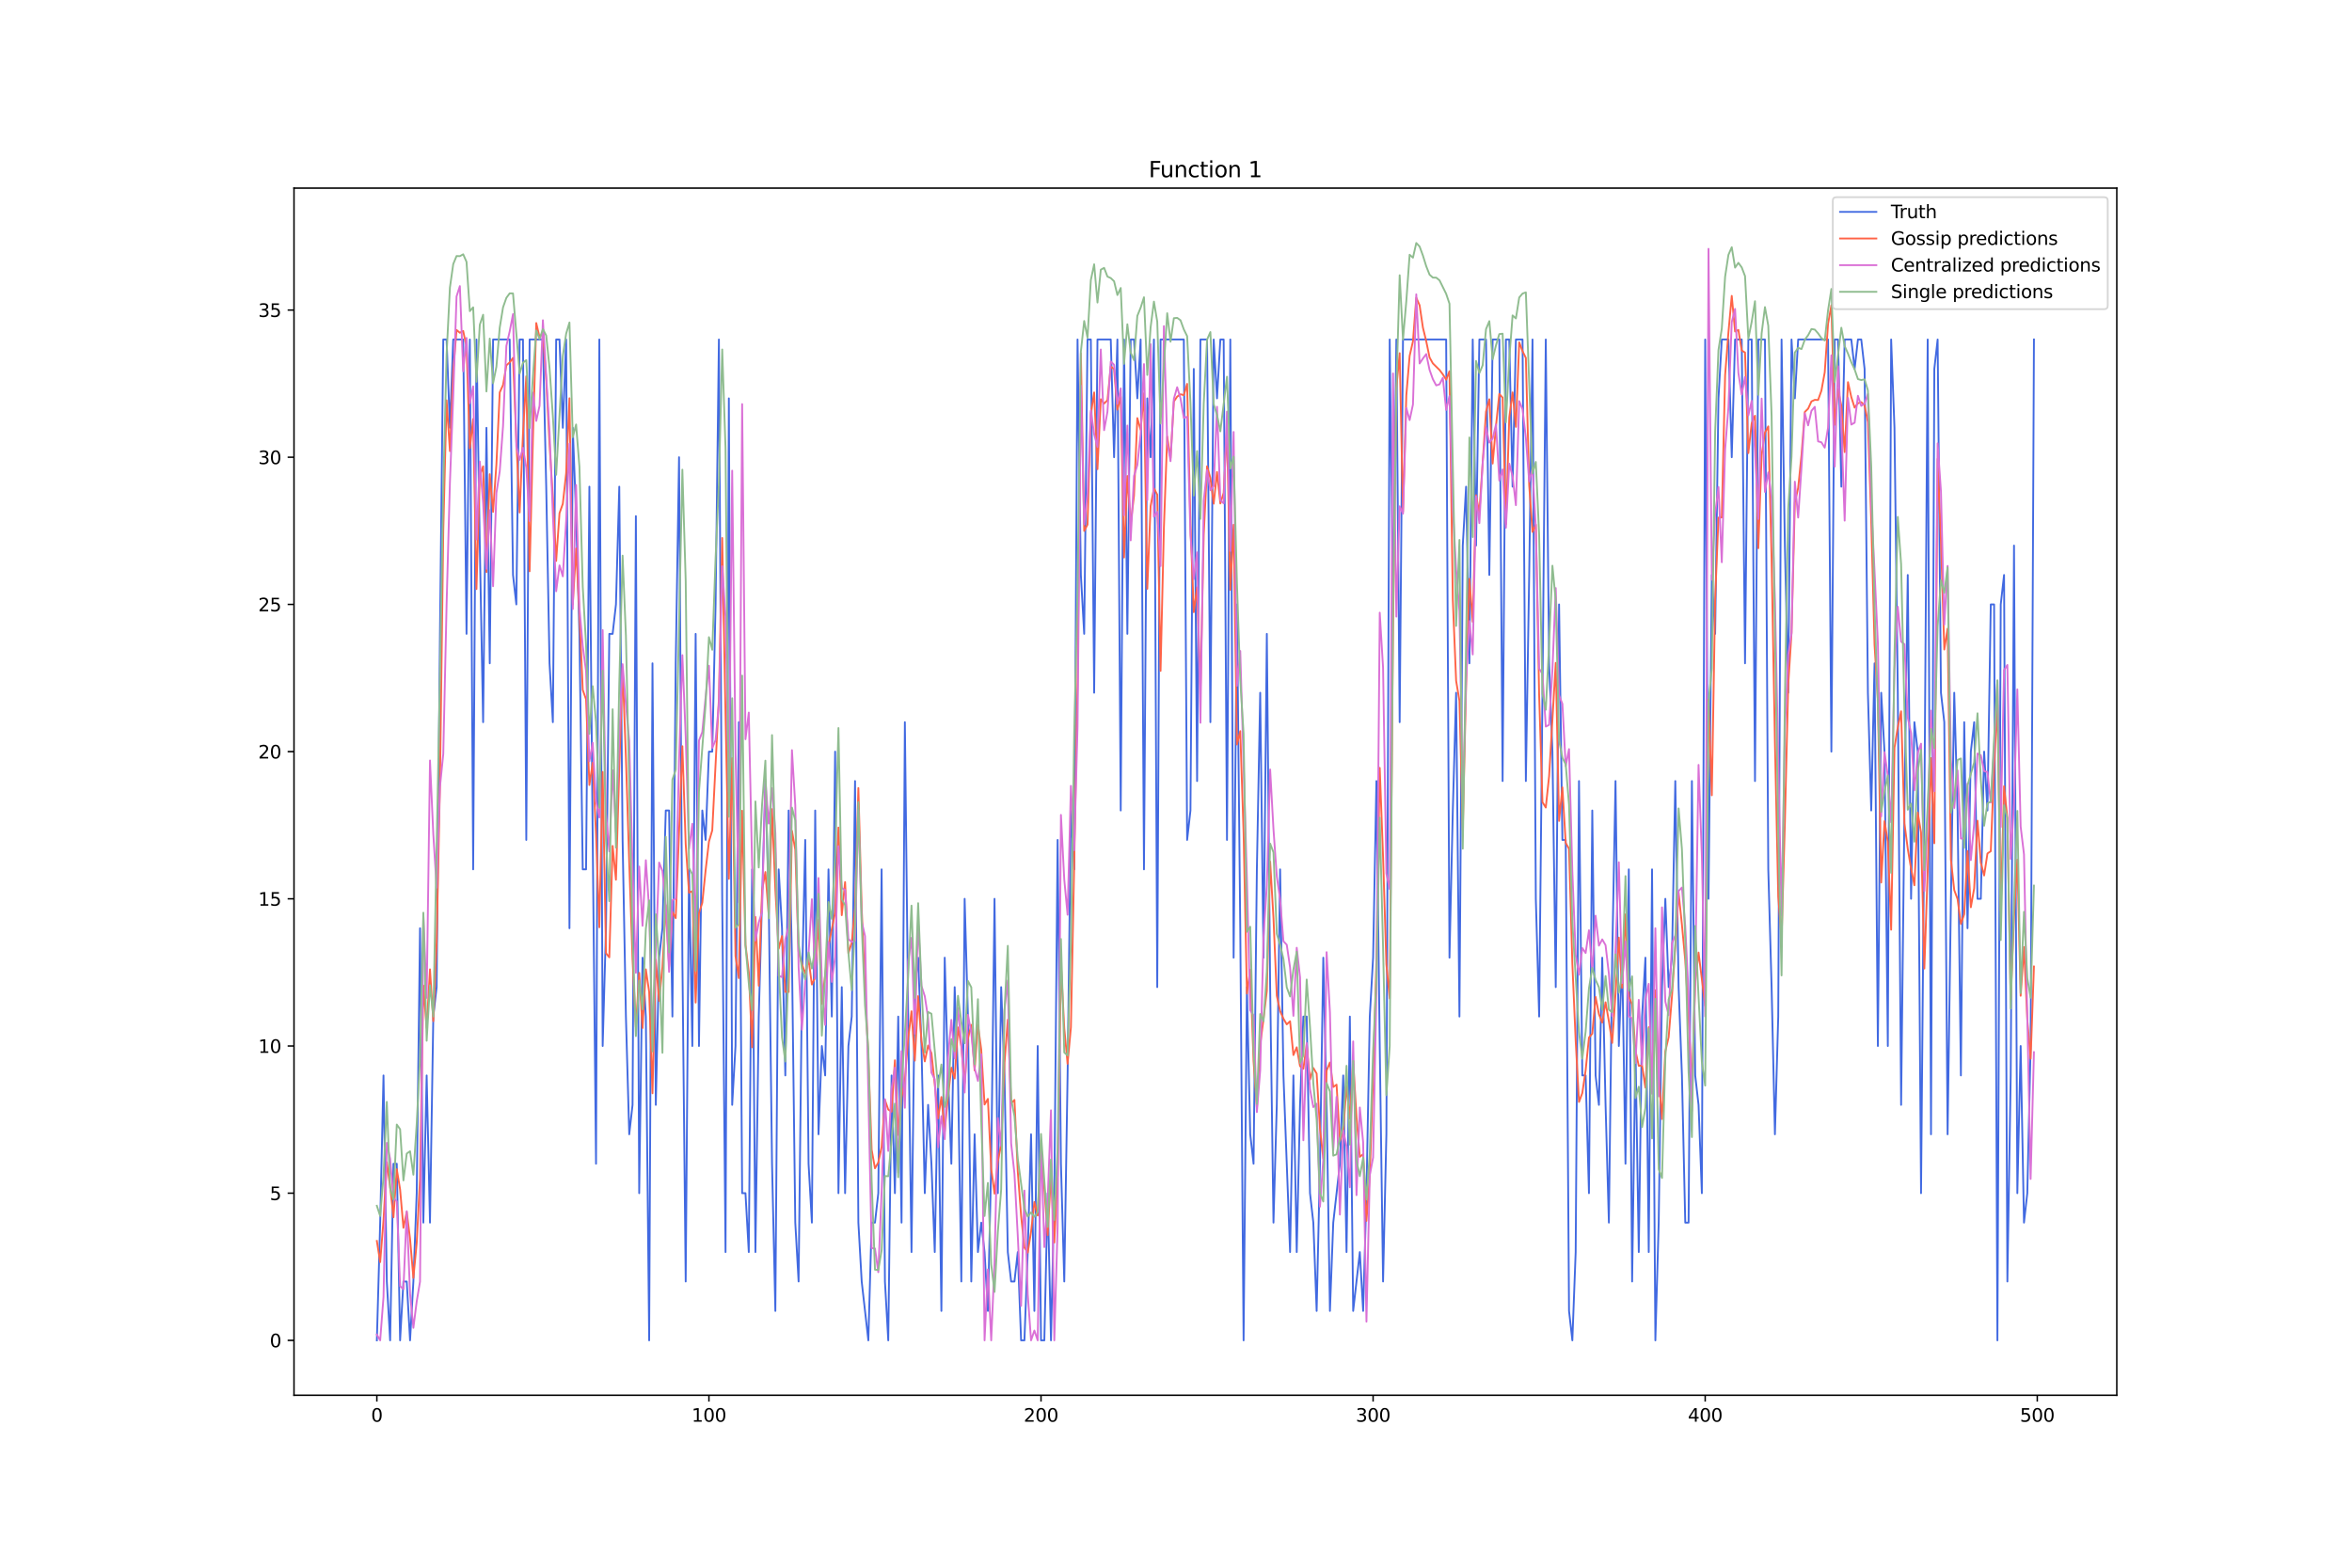 <?xml version="1.0" encoding="utf-8" standalone="no"?>
<!DOCTYPE svg PUBLIC "-//W3C//DTD SVG 1.1//EN"
  "http://www.w3.org/Graphics/SVG/1.1/DTD/svg11.dtd">
<svg xmlns:xlink="http://www.w3.org/1999/xlink" width="1296pt" height="864pt" viewBox="0 0 1296 864" xmlns="http://www.w3.org/2000/svg" version="1.1">
 <defs>
  <style type="text/css">*{stroke-linejoin: round; stroke-linecap: butt}</style>
 </defs>
 <g id="figure_1">
  <g id="patch_1">
   <path d="M 0 864 
L 1296 864 
L 1296 0 
L 0 0 
z
" style="fill: #ffffff"/>
  </g>
  <g id="axes_1">
   <g id="patch_2">
    <path d="M 162 768.96 
L 1166.4 768.96 
L 1166.4 103.68 
L 162 103.68 
z
" style="fill: #ffffff"/>
   </g>
   <g id="matplotlib.axis_1">
    <g id="xtick_1">
     <g id="line2d_1">
      <defs>
       <path id="me161de7d6f" d="M 0 0 
L 0 3.5 
" style="stroke: #000000; stroke-width: 0.8"/>
      </defs>
      <g>
       <use xlink:href="#me161de7d6f" x="207.655" y="768.96" style="stroke: #000000; stroke-width: 0.8"/>
      </g>
     </g>
     <g id="text_1">
      <!-- 0 -->
      <g transform="translate(204.473 783.558) scale(0.1 -0.1)">
       <defs>
        <path id="DejaVuSans-30" d="M 2034 4250 
Q 1547 4250 1301 3770 
Q 1056 3291 1056 2328 
Q 1056 1369 1301 889 
Q 1547 409 2034 409 
Q 2525 409 2770 889 
Q 3016 1369 3016 2328 
Q 3016 3291 2770 3770 
Q 2525 4250 2034 4250 
z
M 2034 4750 
Q 2819 4750 3233 4129 
Q 3647 3509 3647 2328 
Q 3647 1150 3233 529 
Q 2819 -91 2034 -91 
Q 1250 -91 836 529 
Q 422 1150 422 2328 
Q 422 3509 836 4129 
Q 1250 4750 2034 4750 
z
" transform="scale(0.016)"/>
       </defs>
       <use xlink:href="#DejaVuSans-30"/>
      </g>
     </g>
    </g>
    <g id="xtick_2">
     <g id="line2d_2">
      <g>
       <use xlink:href="#me161de7d6f" x="390.639" y="768.96" style="stroke: #000000; stroke-width: 0.8"/>
      </g>
     </g>
     <g id="text_2">
      <!-- 100 -->
      <g transform="translate(381.095 783.558) scale(0.1 -0.1)">
       <defs>
        <path id="DejaVuSans-31" d="M 794 531 
L 1825 531 
L 1825 4091 
L 703 3866 
L 703 4441 
L 1819 4666 
L 2450 4666 
L 2450 531 
L 3481 531 
L 3481 0 
L 794 0 
L 794 531 
z
" transform="scale(0.016)"/>
       </defs>
       <use xlink:href="#DejaVuSans-31"/>
       <use xlink:href="#DejaVuSans-30" x="63.623"/>
       <use xlink:href="#DejaVuSans-30" x="127.246"/>
      </g>
     </g>
    </g>
    <g id="xtick_3">
     <g id="line2d_3">
      <g>
       <use xlink:href="#me161de7d6f" x="573.623" y="768.96" style="stroke: #000000; stroke-width: 0.8"/>
      </g>
     </g>
     <g id="text_3">
      <!-- 200 -->
      <g transform="translate(564.079 783.558) scale(0.1 -0.1)">
       <defs>
        <path id="DejaVuSans-32" d="M 1228 531 
L 3431 531 
L 3431 0 
L 469 0 
L 469 531 
Q 828 903 1448 1529 
Q 2069 2156 2228 2338 
Q 2531 2678 2651 2914 
Q 2772 3150 2772 3378 
Q 2772 3750 2511 3984 
Q 2250 4219 1831 4219 
Q 1534 4219 1204 4116 
Q 875 4013 500 3803 
L 500 4441 
Q 881 4594 1212 4672 
Q 1544 4750 1819 4750 
Q 2544 4750 2975 4387 
Q 3406 4025 3406 3419 
Q 3406 3131 3298 2873 
Q 3191 2616 2906 2266 
Q 2828 2175 2409 1742 
Q 1991 1309 1228 531 
z
" transform="scale(0.016)"/>
       </defs>
       <use xlink:href="#DejaVuSans-32"/>
       <use xlink:href="#DejaVuSans-30" x="63.623"/>
       <use xlink:href="#DejaVuSans-30" x="127.246"/>
      </g>
     </g>
    </g>
    <g id="xtick_4">
     <g id="line2d_4">
      <g>
       <use xlink:href="#me161de7d6f" x="756.607" y="768.96" style="stroke: #000000; stroke-width: 0.8"/>
      </g>
     </g>
     <g id="text_4">
      <!-- 300 -->
      <g transform="translate(747.063 783.558) scale(0.1 -0.1)">
       <defs>
        <path id="DejaVuSans-33" d="M 2597 2516 
Q 3050 2419 3304 2112 
Q 3559 1806 3559 1356 
Q 3559 666 3084 287 
Q 2609 -91 1734 -91 
Q 1441 -91 1130 -33 
Q 819 25 488 141 
L 488 750 
Q 750 597 1062 519 
Q 1375 441 1716 441 
Q 2309 441 2620 675 
Q 2931 909 2931 1356 
Q 2931 1769 2642 2001 
Q 2353 2234 1838 2234 
L 1294 2234 
L 1294 2753 
L 1863 2753 
Q 2328 2753 2575 2939 
Q 2822 3125 2822 3475 
Q 2822 3834 2567 4026 
Q 2313 4219 1838 4219 
Q 1578 4219 1281 4162 
Q 984 4106 628 3988 
L 628 4550 
Q 988 4650 1302 4700 
Q 1616 4750 1894 4750 
Q 2613 4750 3031 4423 
Q 3450 4097 3450 3541 
Q 3450 3153 3228 2886 
Q 3006 2619 2597 2516 
z
" transform="scale(0.016)"/>
       </defs>
       <use xlink:href="#DejaVuSans-33"/>
       <use xlink:href="#DejaVuSans-30" x="63.623"/>
       <use xlink:href="#DejaVuSans-30" x="127.246"/>
      </g>
     </g>
    </g>
    <g id="xtick_5">
     <g id="line2d_5">
      <g>
       <use xlink:href="#me161de7d6f" x="939.591" y="768.96" style="stroke: #000000; stroke-width: 0.8"/>
      </g>
     </g>
     <g id="text_5">
      <!-- 400 -->
      <g transform="translate(930.047 783.558) scale(0.1 -0.1)">
       <defs>
        <path id="DejaVuSans-34" d="M 2419 4116 
L 825 1625 
L 2419 1625 
L 2419 4116 
z
M 2253 4666 
L 3047 4666 
L 3047 1625 
L 3713 1625 
L 3713 1100 
L 3047 1100 
L 3047 0 
L 2419 0 
L 2419 1100 
L 313 1100 
L 313 1709 
L 2253 4666 
z
" transform="scale(0.016)"/>
       </defs>
       <use xlink:href="#DejaVuSans-34"/>
       <use xlink:href="#DejaVuSans-30" x="63.623"/>
       <use xlink:href="#DejaVuSans-30" x="127.246"/>
      </g>
     </g>
    </g>
    <g id="xtick_6">
     <g id="line2d_6">
      <g>
       <use xlink:href="#me161de7d6f" x="1122.575" y="768.96" style="stroke: #000000; stroke-width: 0.8"/>
      </g>
     </g>
     <g id="text_6">
      <!-- 500 -->
      <g transform="translate(1113.032 783.558) scale(0.1 -0.1)">
       <defs>
        <path id="DejaVuSans-35" d="M 691 4666 
L 3169 4666 
L 3169 4134 
L 1269 4134 
L 1269 2991 
Q 1406 3038 1543 3061 
Q 1681 3084 1819 3084 
Q 2600 3084 3056 2656 
Q 3513 2228 3513 1497 
Q 3513 744 3044 326 
Q 2575 -91 1722 -91 
Q 1428 -91 1123 -41 
Q 819 9 494 109 
L 494 744 
Q 775 591 1075 516 
Q 1375 441 1709 441 
Q 2250 441 2565 725 
Q 2881 1009 2881 1497 
Q 2881 1984 2565 2268 
Q 2250 2553 1709 2553 
Q 1456 2553 1204 2497 
Q 953 2441 691 2322 
L 691 4666 
z
" transform="scale(0.016)"/>
       </defs>
       <use xlink:href="#DejaVuSans-35"/>
       <use xlink:href="#DejaVuSans-30" x="63.623"/>
       <use xlink:href="#DejaVuSans-30" x="127.246"/>
      </g>
     </g>
    </g>
   </g>
   <g id="matplotlib.axis_2">
    <g id="ytick_1">
     <g id="line2d_7">
      <defs>
       <path id="m9dabd2acf7" d="M 0 0 
L -3.5 0 
" style="stroke: #000000; stroke-width: 0.8"/>
      </defs>
      <g>
       <use xlink:href="#m9dabd2acf7" x="162" y="738.72" style="stroke: #000000; stroke-width: 0.8"/>
      </g>
     </g>
     <g id="text_7">
      <!-- 0 -->
      <g transform="translate(148.637 742.519) scale(0.1 -0.1)">
       <use xlink:href="#DejaVuSans-30"/>
      </g>
     </g>
    </g>
    <g id="ytick_2">
     <g id="line2d_8">
      <g>
       <use xlink:href="#m9dabd2acf7" x="162" y="657.6" style="stroke: #000000; stroke-width: 0.8"/>
      </g>
     </g>
     <g id="text_8">
      <!-- 5 -->
      <g transform="translate(148.637 661.399) scale(0.1 -0.1)">
       <use xlink:href="#DejaVuSans-35"/>
      </g>
     </g>
    </g>
    <g id="ytick_3">
     <g id="line2d_9">
      <g>
       <use xlink:href="#m9dabd2acf7" x="162" y="576.479" style="stroke: #000000; stroke-width: 0.8"/>
      </g>
     </g>
     <g id="text_9">
      <!-- 10 -->
      <g transform="translate(142.275 580.278) scale(0.1 -0.1)">
       <use xlink:href="#DejaVuSans-31"/>
       <use xlink:href="#DejaVuSans-30" x="63.623"/>
      </g>
     </g>
    </g>
    <g id="ytick_4">
     <g id="line2d_10">
      <g>
       <use xlink:href="#m9dabd2acf7" x="162" y="495.359" style="stroke: #000000; stroke-width: 0.8"/>
      </g>
     </g>
     <g id="text_10">
      <!-- 15 -->
      <g transform="translate(142.275 499.158) scale(0.1 -0.1)">
       <use xlink:href="#DejaVuSans-31"/>
       <use xlink:href="#DejaVuSans-35" x="63.623"/>
      </g>
     </g>
    </g>
    <g id="ytick_5">
     <g id="line2d_11">
      <g>
       <use xlink:href="#m9dabd2acf7" x="162" y="414.238" style="stroke: #000000; stroke-width: 0.8"/>
      </g>
     </g>
     <g id="text_11">
      <!-- 20 -->
      <g transform="translate(142.275 418.037) scale(0.1 -0.1)">
       <use xlink:href="#DejaVuSans-32"/>
       <use xlink:href="#DejaVuSans-30" x="63.623"/>
      </g>
     </g>
    </g>
    <g id="ytick_6">
     <g id="line2d_12">
      <g>
       <use xlink:href="#m9dabd2acf7" x="162" y="333.118" style="stroke: #000000; stroke-width: 0.8"/>
      </g>
     </g>
     <g id="text_12">
      <!-- 25 -->
      <g transform="translate(142.275 336.917) scale(0.1 -0.1)">
       <use xlink:href="#DejaVuSans-32"/>
       <use xlink:href="#DejaVuSans-35" x="63.623"/>
      </g>
     </g>
    </g>
    <g id="ytick_7">
     <g id="line2d_13">
      <g>
       <use xlink:href="#m9dabd2acf7" x="162" y="251.997" style="stroke: #000000; stroke-width: 0.8"/>
      </g>
     </g>
     <g id="text_13">
      <!-- 30 -->
      <g transform="translate(142.275 255.796) scale(0.1 -0.1)">
       <use xlink:href="#DejaVuSans-33"/>
       <use xlink:href="#DejaVuSans-30" x="63.623"/>
      </g>
     </g>
    </g>
    <g id="ytick_8">
     <g id="line2d_14">
      <g>
       <use xlink:href="#m9dabd2acf7" x="162" y="170.877" style="stroke: #000000; stroke-width: 0.8"/>
      </g>
     </g>
     <g id="text_14">
      <!-- 35 -->
      <g transform="translate(142.275 174.676) scale(0.1 -0.1)">
       <use xlink:href="#DejaVuSans-33"/>
       <use xlink:href="#DejaVuSans-35" x="63.623"/>
      </g>
     </g>
    </g>
   </g>
   <g id="line2d_15">
    <path d="M 207.655 738.72 
L 209.484 673.824 
L 211.314 592.703 
L 213.144 706.272 
L 214.974 738.72 
L 216.804 641.375 
L 218.634 641.375 
L 220.463 738.72 
L 222.293 706.272 
L 224.123 706.272 
L 225.953 738.72 
L 227.783 706.272 
L 229.613 657.6 
L 231.442 511.583 
L 233.272 673.824 
L 235.102 592.703 
L 236.932 673.824 
L 238.762 560.255 
L 240.592 544.031 
L 242.422 349.342 
L 244.251 187.101 
L 246.081 187.101 
L 247.911 235.773 
L 249.741 187.101 
L 255.23 187.101 
L 257.06 349.342 
L 258.89 187.101 
L 260.72 479.134 
L 262.55 187.101 
L 264.38 300.669 
L 266.209 398.014 
L 268.039 235.773 
L 269.869 365.566 
L 271.699 187.101 
L 280.848 187.101 
L 282.678 316.893 
L 284.508 333.118 
L 286.338 187.101 
L 288.168 187.101 
L 289.997 462.91 
L 291.827 187.101 
L 299.147 187.101 
L 300.976 268.221 
L 302.806 365.566 
L 304.636 398.014 
L 306.466 187.101 
L 308.296 187.101 
L 310.126 235.773 
L 311.956 187.101 
L 313.785 511.583 
L 315.615 235.773 
L 317.445 284.445 
L 319.275 349.342 
L 321.105 479.134 
L 322.935 479.134 
L 324.764 268.221 
L 326.594 462.91 
L 328.424 641.375 
L 330.254 187.101 
L 332.084 576.479 
L 333.914 511.583 
L 335.743 349.342 
L 337.573 349.342 
L 339.403 333.118 
L 341.233 268.221 
L 343.063 462.91 
L 344.893 560.255 
L 346.723 625.151 
L 348.552 608.927 
L 350.382 284.445 
L 352.212 657.6 
L 354.042 527.807 
L 355.872 560.255 
L 357.702 738.72 
L 359.531 365.566 
L 361.361 608.927 
L 363.191 527.807 
L 365.021 511.583 
L 366.851 446.686 
L 368.681 446.686 
L 370.51 560.255 
L 372.34 365.566 
L 374.17 251.997 
L 376 527.807 
L 377.83 706.272 
L 379.66 479.134 
L 381.489 576.479 
L 383.319 349.342 
L 385.149 576.479 
L 386.979 446.686 
L 388.809 462.91 
L 390.639 414.238 
L 392.469 414.238 
L 394.298 333.118 
L 396.128 187.101 
L 397.958 495.359 
L 399.788 690.048 
L 401.618 219.549 
L 403.448 608.927 
L 405.277 576.479 
L 407.107 398.014 
L 408.937 657.6 
L 410.767 657.6 
L 412.597 690.048 
L 414.427 479.134 
L 416.256 690.048 
L 418.086 560.255 
L 421.746 430.462 
L 423.576 495.359 
L 425.406 641.375 
L 427.236 722.496 
L 429.065 479.134 
L 430.895 511.583 
L 432.725 592.703 
L 434.555 446.686 
L 436.385 527.807 
L 438.215 673.824 
L 440.044 706.272 
L 441.874 544.031 
L 443.704 462.91 
L 445.534 641.375 
L 447.364 673.824 
L 449.194 446.686 
L 451.023 625.151 
L 452.853 576.479 
L 454.683 592.703 
L 456.513 479.134 
L 458.343 560.255 
L 460.173 414.238 
L 462.003 657.6 
L 463.832 544.031 
L 465.662 657.6 
L 467.492 576.479 
L 469.322 560.255 
L 471.152 430.462 
L 472.982 673.824 
L 474.811 706.272 
L 478.471 738.72 
L 480.301 673.824 
L 482.131 673.824 
L 483.961 657.6 
L 485.79 479.134 
L 487.62 706.272 
L 489.45 738.72 
L 491.28 592.703 
L 493.11 657.6 
L 494.94 560.255 
L 496.77 673.824 
L 498.599 398.014 
L 500.429 560.255 
L 502.259 690.048 
L 504.089 544.031 
L 505.919 527.807 
L 507.749 576.479 
L 509.578 657.6 
L 511.408 608.927 
L 513.238 641.375 
L 515.068 690.048 
L 516.898 592.703 
L 518.728 722.496 
L 520.557 527.807 
L 522.387 592.703 
L 524.217 641.375 
L 526.047 544.031 
L 527.877 592.703 
L 529.707 706.272 
L 531.536 495.359 
L 533.366 560.255 
L 535.196 706.272 
L 537.026 625.151 
L 538.856 690.048 
L 540.686 673.824 
L 542.516 690.048 
L 544.345 722.496 
L 546.175 641.375 
L 548.005 495.359 
L 549.835 657.6 
L 551.665 544.031 
L 553.495 592.703 
L 555.324 690.048 
L 557.154 706.272 
L 558.984 706.272 
L 560.814 690.048 
L 562.644 738.72 
L 564.474 738.72 
L 566.303 690.048 
L 568.133 625.151 
L 569.963 722.496 
L 571.793 576.479 
L 573.623 738.72 
L 575.453 738.72 
L 577.283 657.6 
L 579.112 738.72 
L 580.942 657.6 
L 582.772 462.91 
L 584.602 641.375 
L 586.432 706.272 
L 588.262 592.703 
L 590.091 446.686 
L 591.921 479.134 
L 593.751 187.101 
L 595.581 316.893 
L 597.411 349.342 
L 599.241 187.101 
L 601.07 187.101 
L 602.9 381.79 
L 604.73 187.101 
L 612.05 187.101 
L 613.879 251.997 
L 615.709 187.101 
L 617.539 446.686 
L 619.369 187.101 
L 621.199 349.342 
L 623.029 187.101 
L 624.858 187.101 
L 626.688 219.549 
L 628.518 187.101 
L 630.348 479.134 
L 632.178 219.549 
L 634.008 251.997 
L 635.837 187.101 
L 637.667 544.031 
L 639.497 187.101 
L 652.306 187.101 
L 654.136 462.91 
L 655.966 446.686 
L 657.796 203.325 
L 659.625 430.462 
L 661.455 187.101 
L 665.115 187.101 
L 666.945 398.014 
L 668.775 187.101 
L 670.604 219.549 
L 672.434 187.101 
L 674.264 187.101 
L 676.094 462.91 
L 677.924 187.101 
L 679.754 527.807 
L 681.583 333.118 
L 683.413 511.583 
L 685.243 738.72 
L 687.073 544.031 
L 688.903 625.151 
L 690.733 641.375 
L 692.563 479.134 
L 694.392 381.79 
L 696.222 527.807 
L 698.052 349.342 
L 699.882 544.031 
L 701.712 673.824 
L 703.542 608.927 
L 705.371 479.134 
L 707.201 592.703 
L 710.861 690.048 
L 712.691 592.703 
L 714.521 690.048 
L 716.35 608.927 
L 718.18 560.255 
L 720.01 560.255 
L 721.84 657.6 
L 723.67 673.824 
L 725.5 722.496 
L 727.33 641.375 
L 729.159 527.807 
L 730.989 608.927 
L 732.819 722.496 
L 734.649 673.824 
L 738.309 641.375 
L 740.138 592.703 
L 741.968 690.048 
L 743.798 560.255 
L 745.628 722.496 
L 749.288 690.048 
L 751.117 722.496 
L 752.947 657.6 
L 754.777 560.255 
L 756.607 527.807 
L 758.437 430.462 
L 760.267 576.479 
L 762.097 706.272 
L 763.926 625.151 
L 765.756 187.101 
L 767.586 333.118 
L 769.416 187.101 
L 771.246 398.014 
L 773.076 187.101 
L 796.864 187.101 
L 798.693 527.807 
L 800.523 446.686 
L 802.353 381.79 
L 804.183 560.255 
L 806.013 300.669 
L 807.843 268.221 
L 809.672 365.566 
L 811.502 187.101 
L 813.332 300.669 
L 815.162 187.101 
L 818.822 187.101 
L 820.651 316.893 
L 822.481 187.101 
L 826.141 187.101 
L 827.971 430.462 
L 829.801 187.101 
L 831.63 187.101 
L 833.46 268.221 
L 835.29 187.101 
L 838.95 187.101 
L 840.78 430.462 
L 842.61 316.893 
L 844.439 187.101 
L 846.269 495.359 
L 848.099 560.255 
L 849.929 381.79 
L 851.759 187.101 
L 853.589 365.566 
L 855.418 414.238 
L 857.248 544.031 
L 859.078 333.118 
L 860.908 462.91 
L 862.738 462.91 
L 864.568 722.496 
L 866.397 738.72 
L 868.227 690.048 
L 870.057 430.462 
L 871.887 592.703 
L 873.717 592.703 
L 875.547 657.6 
L 877.377 446.686 
L 879.206 592.703 
L 881.036 608.927 
L 882.866 527.807 
L 884.696 608.927 
L 886.526 673.824 
L 888.356 527.807 
L 890.185 430.462 
L 892.015 576.479 
L 893.845 527.807 
L 895.675 641.375 
L 897.505 479.134 
L 899.335 706.272 
L 901.164 576.479 
L 902.994 690.048 
L 904.824 560.255 
L 906.654 527.807 
L 908.484 690.048 
L 910.314 479.134 
L 912.144 738.72 
L 913.973 673.824 
L 915.803 544.031 
L 917.633 495.359 
L 919.463 544.031 
L 921.293 527.807 
L 923.123 430.462 
L 924.952 544.031 
L 926.782 592.703 
L 928.612 673.824 
L 930.442 673.824 
L 932.272 430.462 
L 934.102 592.703 
L 935.931 608.927 
L 937.761 657.6 
L 939.591 187.101 
L 941.421 495.359 
L 943.251 316.893 
L 945.081 349.342 
L 946.911 219.549 
L 948.74 187.101 
L 952.4 187.101 
L 954.23 251.997 
L 956.06 187.101 
L 959.719 187.101 
L 961.549 365.566 
L 963.379 187.101 
L 965.209 187.101 
L 967.039 430.462 
L 968.869 187.101 
L 972.528 187.101 
L 974.358 479.134 
L 976.188 544.031 
L 978.018 625.151 
L 979.848 560.255 
L 981.678 187.101 
L 983.507 300.669 
L 985.337 381.79 
L 987.167 187.101 
L 988.997 219.549 
L 990.827 187.101 
L 1007.295 187.101 
L 1009.125 414.238 
L 1010.955 187.101 
L 1012.785 187.101 
L 1014.615 268.221 
L 1016.444 187.101 
L 1020.104 187.101 
L 1021.934 203.325 
L 1023.764 187.101 
L 1025.594 187.101 
L 1027.424 203.325 
L 1029.253 381.79 
L 1031.083 446.686 
L 1032.913 365.566 
L 1034.743 576.479 
L 1036.573 381.79 
L 1038.403 414.238 
L 1040.232 576.479 
L 1042.062 187.101 
L 1043.892 235.773 
L 1045.722 381.79 
L 1047.552 608.927 
L 1049.382 446.686 
L 1051.211 316.893 
L 1053.041 495.359 
L 1054.871 398.014 
L 1056.701 414.238 
L 1058.531 657.6 
L 1060.361 446.686 
L 1062.191 187.101 
L 1064.02 625.151 
L 1065.85 203.325 
L 1067.68 187.101 
L 1069.51 381.79 
L 1071.34 398.014 
L 1073.17 625.151 
L 1074.999 495.359 
L 1076.829 381.79 
L 1078.659 446.686 
L 1080.489 592.703 
L 1082.319 398.014 
L 1084.149 511.583 
L 1085.978 414.238 
L 1087.808 398.014 
L 1089.638 495.359 
L 1091.468 495.359 
L 1093.298 414.238 
L 1095.128 446.686 
L 1096.958 333.118 
L 1098.787 333.118 
L 1100.617 738.72 
L 1102.447 333.118 
L 1104.277 316.893 
L 1106.107 706.272 
L 1107.937 592.703 
L 1109.766 300.669 
L 1111.596 657.6 
L 1113.426 576.479 
L 1115.256 673.824 
L 1117.086 657.6 
L 1118.916 576.479 
L 1120.745 187.101 
L 1120.745 187.101 
" clip-path="url(#p1042a4d9a9)" style="fill: none; stroke: #4169e1; stroke-linecap: square"/>
   </g>
   <g id="line2d_16">
    <path d="M 207.655 683.927 
L 209.484 695.59 
L 211.314 672.649 
L 213.144 640.5 
L 214.974 654.051 
L 216.804 670.889 
L 218.634 644.37 
L 220.463 655.508 
L 222.293 676.671 
L 224.123 667.909 
L 225.953 682.786 
L 227.783 704.303 
L 229.613 685.111 
L 231.442 649.648 
L 233.272 543.139 
L 235.102 566.565 
L 236.932 534.218 
L 238.762 562.761 
L 240.592 519.37 
L 242.422 432.465 
L 244.251 292.687 
L 246.081 220.627 
L 247.911 248.639 
L 249.741 204.177 
L 251.571 181.863 
L 253.401 183.402 
L 255.23 182.392 
L 257.06 191.261 
L 258.89 247.029 
L 260.72 230.928 
L 262.55 324.644 
L 264.38 261.954 
L 266.209 257.003 
L 268.039 315.299 
L 269.869 261.334 
L 271.699 282.097 
L 273.529 255.99 
L 275.359 216.254 
L 277.189 212.19 
L 279.018 201.342 
L 280.848 199.728 
L 282.678 197.227 
L 284.508 242.835 
L 286.338 282.45 
L 288.168 239.079 
L 289.997 207.398 
L 291.827 314.855 
L 293.657 241.873 
L 295.487 178.034 
L 297.317 185.871 
L 299.147 183.411 
L 300.976 209.382 
L 302.806 244.937 
L 304.636 274.284 
L 306.466 309.161 
L 308.296 282.826 
L 310.126 277.638 
L 311.956 260.83 
L 313.785 219.492 
L 315.615 333.125 
L 317.445 302.287 
L 319.275 338.339 
L 321.105 380.238 
L 322.935 385.4 
L 324.764 432.645 
L 326.594 420.394 
L 328.424 459.783 
L 330.254 511.071 
L 332.084 425.457 
L 333.914 525.355 
L 335.743 527.618 
L 337.573 466.204 
L 339.403 484.851 
L 341.233 424.165 
L 343.063 368.033 
L 344.893 417.654 
L 346.723 475.535 
L 348.552 528.801 
L 350.382 566.08 
L 352.212 536.168 
L 354.042 566.569 
L 355.872 534.245 
L 357.702 546.66 
L 359.531 602.536 
L 361.361 528.835 
L 363.191 551.668 
L 365.021 532.941 
L 366.851 498.855 
L 368.681 532.611 
L 370.51 502.564 
L 372.34 505.999 
L 376 411.257 
L 377.83 465.181 
L 379.66 492.016 
L 381.489 491.142 
L 383.319 552.55 
L 385.149 503.277 
L 386.979 497.555 
L 388.809 479.65 
L 390.639 463.864 
L 392.469 457.616 
L 396.128 384.858 
L 397.958 296.511 
L 399.788 393.95 
L 401.618 484.368 
L 403.448 417.8 
L 405.277 526.944 
L 407.107 539.061 
L 408.937 446.82 
L 410.767 520.583 
L 412.597 535.745 
L 414.427 577.204 
L 416.256 505.346 
L 418.086 543.277 
L 419.916 490.657 
L 421.746 480.611 
L 423.576 504.165 
L 425.406 445.941 
L 427.236 490.386 
L 429.065 522.895 
L 430.895 515.891 
L 432.725 546.685 
L 434.555 546.715 
L 436.385 457.915 
L 438.215 468.286 
L 440.044 524.424 
L 441.874 531.369 
L 443.704 536.437 
L 445.534 528.813 
L 447.364 542.603 
L 449.194 538.739 
L 451.023 506.823 
L 452.853 553.31 
L 456.513 521.304 
L 460.173 502.879 
L 462.003 456.077 
L 463.832 504.4 
L 465.662 486.136 
L 467.492 525.407 
L 469.322 519.478 
L 471.152 500.356 
L 472.982 434.308 
L 474.811 500.853 
L 476.641 543.767 
L 478.471 582.134 
L 480.301 633.64 
L 482.131 643.894 
L 483.961 640.658 
L 485.79 632.184 
L 487.62 606.244 
L 489.45 611.518 
L 491.28 612.676 
L 493.11 584.333 
L 494.94 625.573 
L 496.77 604.749 
L 498.599 595.244 
L 500.429 572.28 
L 502.259 557.336 
L 504.089 584.556 
L 505.919 548.989 
L 507.749 573.663 
L 509.578 584.972 
L 511.408 576.189 
L 513.238 580.369 
L 515.068 597.593 
L 516.898 616.416 
L 518.728 604.59 
L 520.557 623.536 
L 522.387 604.265 
L 524.217 588.423 
L 526.047 594.403 
L 527.877 566.219 
L 529.707 576.595 
L 531.536 596.928 
L 533.366 572.319 
L 535.196 564.819 
L 537.026 589.959 
L 538.856 564.731 
L 540.686 578.539 
L 542.516 608.727 
L 544.345 605.629 
L 546.175 644.08 
L 548.005 657.857 
L 549.835 640.09 
L 551.665 630.816 
L 553.495 585.812 
L 555.324 561.979 
L 557.154 608.094 
L 558.984 606.2 
L 560.814 645.656 
L 562.644 670.015 
L 564.474 687.555 
L 566.303 690.33 
L 568.133 678.914 
L 569.963 662.452 
L 571.793 669.904 
L 573.623 632.929 
L 575.453 655.306 
L 577.283 680.771 
L 579.112 647.271 
L 580.942 684.816 
L 582.772 647.473 
L 584.602 531.003 
L 586.432 566.701 
L 588.262 586.291 
L 590.091 566.18 
L 591.921 475.238 
L 593.751 375.915 
L 595.581 194.715 
L 597.411 292.599 
L 599.241 289.143 
L 601.07 228.186 
L 602.9 216.281 
L 604.73 258.585 
L 606.56 220.01 
L 608.39 222.414 
L 610.22 220.591 
L 612.05 202.003 
L 613.879 203.373 
L 615.709 225.802 
L 617.539 218.658 
L 619.369 307.264 
L 621.199 262.339 
L 623.029 288.834 
L 624.858 273.195 
L 626.688 230.433 
L 628.518 236.833 
L 630.348 216.728 
L 632.178 324.529 
L 634.008 278.964 
L 635.837 269.146 
L 637.667 272.626 
L 639.497 369.737 
L 641.327 290.946 
L 643.157 240.622 
L 644.987 252.493 
L 646.817 221.287 
L 648.646 218.586 
L 650.476 217.284 
L 652.306 217.778 
L 654.136 211.557 
L 655.966 289.311 
L 657.796 337.399 
L 659.625 323.681 
L 661.455 380.472 
L 663.285 294.666 
L 665.115 256.983 
L 666.945 263.464 
L 668.775 277.605 
L 670.604 260.12 
L 672.434 277.486 
L 674.264 271.632 
L 676.094 235.902 
L 677.924 325.055 
L 679.754 289.215 
L 681.583 410.326 
L 683.413 402.95 
L 685.243 459.132 
L 687.073 547.555 
L 688.903 534.386 
L 690.733 584.782 
L 692.563 610.578 
L 694.392 575.926 
L 696.222 561.592 
L 698.052 546.055 
L 699.882 474.864 
L 701.712 506.031 
L 703.542 548.762 
L 705.371 557.246 
L 707.201 561.422 
L 709.031 564.553 
L 710.861 562.846 
L 712.691 581.482 
L 714.521 577.188 
L 716.35 587.607 
L 718.18 589.049 
L 720.01 575.514 
L 721.84 594.955 
L 723.67 588.578 
L 725.5 591.664 
L 727.33 621.983 
L 729.159 638.628 
L 730.989 590.007 
L 732.819 585.58 
L 734.649 599.078 
L 736.479 597.774 
L 738.309 628.728 
L 740.138 623.857 
L 741.968 598.435 
L 743.798 616.558 
L 745.628 584.588 
L 747.458 615.696 
L 749.288 637.572 
L 751.117 636.083 
L 752.947 672.89 
L 754.777 648.238 
L 756.607 593.675 
L 758.437 529.225 
L 760.267 423.201 
L 762.097 472.321 
L 763.926 531.523 
L 765.756 550.251 
L 767.586 346.4 
L 769.416 213.792 
L 771.246 194.651 
L 773.076 281.997 
L 774.905 217.924 
L 776.735 196.143 
L 778.565 188.122 
L 780.395 164.089 
L 782.225 168.252 
L 784.055 180.555 
L 785.884 188.081 
L 787.714 197.015 
L 789.544 200.282 
L 793.204 203.894 
L 795.034 206.312 
L 796.864 209.258 
L 798.693 204.588 
L 800.523 330.392 
L 802.353 375.202 
L 804.183 386.209 
L 806.013 457.252 
L 807.843 378.103 
L 809.672 319.013 
L 811.502 342.709 
L 813.332 272.937 
L 815.162 282.656 
L 818.822 226.844 
L 820.651 220.043 
L 822.481 255.486 
L 824.311 234.867 
L 826.141 217.106 
L 827.971 219.135 
L 829.801 288.8 
L 831.63 230.069 
L 833.46 216.245 
L 835.29 235.271 
L 837.12 188.667 
L 838.95 193.549 
L 840.78 197.283 
L 842.61 267.392 
L 844.439 293.183 
L 846.269 289.154 
L 848.099 383.272 
L 849.929 442.097 
L 851.759 445.066 
L 853.589 427.765 
L 857.248 365.322 
L 859.078 452.446 
L 860.908 433.923 
L 862.738 464.547 
L 864.568 467.794 
L 866.397 531.126 
L 868.227 573.553 
L 870.057 607.326 
L 871.887 602.394 
L 873.717 589.919 
L 875.547 571.807 
L 877.377 569.701 
L 879.206 549.461 
L 881.036 558.959 
L 882.866 563.587 
L 884.696 552.38 
L 886.526 562.851 
L 888.356 574.798 
L 890.185 547.751 
L 892.015 516.732 
L 893.845 544.43 
L 895.675 503.928 
L 897.505 549.225 
L 899.335 553.568 
L 901.164 578.991 
L 902.994 587.421 
L 904.824 587.196 
L 906.654 599.427 
L 908.484 566.146 
L 910.314 597.389 
L 912.144 545.743 
L 913.973 593.6 
L 915.803 616.728 
L 917.633 579.436 
L 919.463 571.599 
L 921.293 549.018 
L 923.123 522.06 
L 924.952 492.049 
L 926.782 509.678 
L 928.612 529.409 
L 930.442 560.506 
L 932.272 599.831 
L 934.102 541.251 
L 935.931 524.976 
L 939.591 554.308 
L 941.421 385.641 
L 943.251 438.308 
L 945.081 330.491 
L 946.911 285.255 
L 948.74 285.178 
L 950.57 206.758 
L 952.4 183.235 
L 954.23 163.073 
L 956.06 182.706 
L 957.89 181.821 
L 959.719 193.191 
L 961.549 194.272 
L 963.379 249.722 
L 965.209 233.294 
L 967.039 229.118 
L 968.869 302.161 
L 970.698 250.809 
L 972.528 238.441 
L 974.358 234.981 
L 976.188 307.807 
L 978.018 408.918 
L 979.848 494.168 
L 981.678 517.246 
L 983.507 453.349 
L 985.337 377.602 
L 987.167 348.759 
L 988.997 276.977 
L 990.827 268.872 
L 992.657 250.826 
L 994.486 227.043 
L 996.316 225.233 
L 998.146 221.232 
L 999.976 220.369 
L 1001.806 220.455 
L 1003.636 215.302 
L 1005.465 205.211 
L 1007.295 178.449 
L 1009.125 168.23 
L 1010.955 234.102 
L 1012.785 214.638 
L 1014.615 223.588 
L 1016.444 249.167 
L 1018.274 210.612 
L 1020.104 218.847 
L 1021.934 224.659 
L 1023.764 222.245 
L 1025.594 221.638 
L 1027.424 223.367 
L 1029.253 232.63 
L 1031.083 286.864 
L 1032.913 355.432 
L 1034.743 385.597 
L 1036.573 486.383 
L 1038.403 452.563 
L 1040.232 463.881 
L 1042.062 512.391 
L 1043.892 412.081 
L 1045.722 400.757 
L 1047.552 392.004 
L 1049.382 453.728 
L 1051.211 467.745 
L 1053.041 478.691 
L 1054.871 487.912 
L 1056.701 447.828 
L 1058.531 458.748 
L 1060.361 533.818 
L 1062.191 480.275 
L 1064.02 417.766 
L 1065.85 464.744 
L 1067.68 252.888 
L 1069.51 298.265 
L 1071.34 357.978 
L 1073.17 346.455 
L 1074.999 473.774 
L 1076.829 490.57 
L 1078.659 495.492 
L 1080.489 509.223 
L 1082.319 503.866 
L 1084.149 469.05 
L 1085.978 500.022 
L 1087.808 489.585 
L 1089.638 452.313 
L 1091.468 475.444 
L 1093.298 482.511 
L 1095.128 470.38 
L 1096.958 469.13 
L 1098.787 422.579 
L 1100.617 387.812 
L 1102.447 501.945 
L 1104.277 433.323 
L 1106.107 450.908 
L 1107.937 550.832 
L 1109.766 505.336 
L 1111.596 473.755 
L 1113.426 548.804 
L 1115.256 521.956 
L 1117.086 562.025 
L 1118.916 583.491 
L 1120.745 532.673 
L 1120.745 532.673 
" clip-path="url(#p1042a4d9a9)" style="fill: none; stroke: #ff6347; stroke-linecap: square"/>
   </g>
   <g id="line2d_17">
    <path d="M 207.655 735.542 
L 209.484 738.72 
L 211.314 714.829 
L 213.144 629.866 
L 214.974 638.697 
L 216.804 660.239 
L 218.634 662.074 
L 220.463 708.899 
L 222.293 710.4 
L 224.123 667.524 
L 225.953 713.116 
L 227.783 731.813 
L 229.613 717.289 
L 231.442 706.305 
L 233.272 504.267 
L 235.102 549.957 
L 236.932 419.117 
L 238.762 459.797 
L 240.592 489.23 
L 242.422 433.668 
L 244.251 415.542 
L 246.081 333.298 
L 247.911 265.98 
L 249.741 218.385 
L 251.571 163.378 
L 253.401 157.676 
L 255.23 204.623 
L 257.06 186.247 
L 258.89 222.231 
L 260.72 212.936 
L 262.55 297.351 
L 264.38 254.369 
L 266.209 277.262 
L 268.039 313.533 
L 269.869 281.134 
L 271.699 323.085 
L 273.529 271.724 
L 275.359 259.795 
L 277.189 234.783 
L 279.018 190.668 
L 280.848 182.638 
L 282.678 173.113 
L 284.508 246.276 
L 286.338 253.444 
L 288.168 246.75 
L 289.997 257.744 
L 291.827 287.174 
L 293.657 216.379 
L 295.487 231.992 
L 297.317 223.616 
L 299.147 176.488 
L 302.806 237.585 
L 304.636 283.551 
L 306.466 325.869 
L 308.296 311.603 
L 310.126 317.65 
L 311.956 287.25 
L 313.785 244.503 
L 315.615 335.698 
L 317.445 267.282 
L 319.275 334.787 
L 321.105 356.112 
L 322.935 369.887 
L 324.764 419.585 
L 326.594 409.379 
L 328.424 441.575 
L 330.254 450.565 
L 332.084 347.276 
L 333.914 448.658 
L 335.743 469.222 
L 337.573 424.5 
L 339.403 458.816 
L 341.233 405.912 
L 343.063 366.032 
L 344.893 388.419 
L 346.723 408.256 
L 348.552 478.053 
L 350.382 536.145 
L 352.212 477.557 
L 354.042 510.239 
L 355.872 474.087 
L 357.702 501.281 
L 359.531 572.585 
L 363.191 475.377 
L 365.021 480.004 
L 366.851 498.895 
L 368.681 535.654 
L 370.51 496.146 
L 372.34 495.204 
L 374.17 419.433 
L 376 361.074 
L 377.83 405.759 
L 379.66 467.777 
L 381.489 454.027 
L 383.319 515.736 
L 385.149 408.133 
L 386.979 403.453 
L 388.809 384.18 
L 390.639 366.906 
L 392.469 412.165 
L 394.298 407.951 
L 396.128 387.721 
L 397.958 312.1 
L 399.788 339.78 
L 401.618 436.306 
L 403.448 259.397 
L 405.277 414.401 
L 407.107 497.401 
L 408.937 222.714 
L 410.767 407.408 
L 412.597 392.708 
L 414.427 476.507 
L 416.256 518.364 
L 418.086 508.436 
L 419.916 502.489 
L 421.746 429.629 
L 423.576 453.908 
L 425.406 434.347 
L 427.236 458.96 
L 429.065 537.795 
L 430.895 538.511 
L 432.725 517.714 
L 434.555 510.543 
L 436.385 413.427 
L 438.215 443.845 
L 440.044 532.932 
L 441.874 567.52 
L 443.704 541.074 
L 445.534 525.585 
L 447.364 495.6 
L 449.194 539.261 
L 451.023 483.888 
L 452.853 540.354 
L 454.683 564.856 
L 456.513 519.269 
L 458.343 541.171 
L 460.173 527.544 
L 462.003 466.346 
L 463.832 489.395 
L 465.662 490.501 
L 467.492 517.566 
L 469.322 519.155 
L 471.152 518.573 
L 472.982 446.303 
L 474.811 507.763 
L 476.641 515.954 
L 480.301 687.868 
L 482.131 688.111 
L 483.961 701.141 
L 485.79 656.876 
L 487.62 605.8 
L 489.45 634.328 
L 491.28 600.04 
L 493.11 588.415 
L 494.94 646.273 
L 496.77 579.297 
L 498.599 610.546 
L 500.429 529.717 
L 502.259 516.854 
L 504.089 569.716 
L 505.919 508.091 
L 507.749 543.329 
L 509.578 549.075 
L 511.408 561.009 
L 513.238 591.149 
L 515.068 594.751 
L 516.898 632.355 
L 518.728 615.103 
L 520.557 627.816 
L 522.387 582.578 
L 524.217 562.099 
L 526.047 583.318 
L 527.877 555.545 
L 529.707 575.34 
L 531.536 602.139 
L 533.366 559.291 
L 535.196 569.094 
L 537.026 588.582 
L 538.856 595.72 
L 540.686 581.061 
L 542.516 738.72 
L 544.345 699.629 
L 546.175 738.72 
L 548.005 695.861 
L 549.835 616.194 
L 551.665 631.594 
L 553.495 556.572 
L 555.324 540.298 
L 557.154 630.098 
L 558.984 646.829 
L 560.814 680.993 
L 562.644 719.738 
L 564.474 656.147 
L 566.303 713.304 
L 568.133 738.72 
L 569.963 733.297 
L 571.793 738.72 
L 573.623 628.634 
L 575.453 687.323 
L 577.283 661.645 
L 579.112 611.917 
L 580.942 738.72 
L 582.772 676.105 
L 584.602 449.12 
L 586.432 484.751 
L 588.262 504.143 
L 590.091 433.092 
L 591.921 468.579 
L 593.751 400.519 
L 595.581 212.558 
L 597.411 288.958 
L 599.241 271.955 
L 601.07 226.148 
L 602.9 239.279 
L 604.73 246.273 
L 606.56 192.601 
L 608.39 237.091 
L 610.22 226.993 
L 612.05 199.175 
L 613.879 201.048 
L 615.709 222.631 
L 617.539 214.029 
L 619.369 283.979 
L 621.199 234.539 
L 623.029 297.825 
L 624.858 262.313 
L 626.688 256.339 
L 628.518 239.227 
L 630.348 200.659 
L 632.178 275.632 
L 634.008 189.66 
L 635.837 284.838 
L 637.667 282.059 
L 639.497 312.001 
L 641.327 179.73 
L 643.157 243.593 
L 644.987 254.175 
L 646.817 219.803 
L 648.646 213.4 
L 650.476 219.583 
L 652.306 230.334 
L 654.136 229.697 
L 655.966 295.164 
L 657.796 319.201 
L 659.625 304.41 
L 661.455 398.349 
L 663.285 275.851 
L 665.115 259.182 
L 666.945 270.197 
L 668.775 267.88 
L 670.604 224.17 
L 672.434 275.643 
L 674.264 277.424 
L 676.094 226.845 
L 677.924 303.642 
L 679.754 238.056 
L 681.583 377.974 
L 683.413 358.787 
L 687.073 483.973 
L 688.903 556.819 
L 690.733 559.615 
L 692.563 612.907 
L 694.392 589.901 
L 696.222 516.279 
L 698.052 488.239 
L 699.882 424.095 
L 701.712 457.015 
L 703.542 483.055 
L 705.371 495.662 
L 707.201 518.751 
L 709.031 520.682 
L 710.861 533.21 
L 712.691 559.867 
L 714.521 522.328 
L 716.35 538.644 
L 718.18 628.449 
L 720.01 574.828 
L 721.84 600.274 
L 723.67 610.156 
L 725.5 608.286 
L 727.33 665.048 
L 729.159 638.96 
L 730.989 524.765 
L 732.819 557.893 
L 734.649 633.937 
L 736.479 604.492 
L 738.309 669.401 
L 740.138 622.963 
L 741.968 631.772 
L 743.798 654.341 
L 745.628 573.955 
L 747.458 658.681 
L 749.288 610.367 
L 751.117 629.515 
L 752.947 728.4 
L 754.777 647.703 
L 756.607 637.92 
L 758.437 546.409 
L 760.267 337.648 
L 762.097 367.995 
L 763.926 481.502 
L 765.756 490.036 
L 767.586 205.821 
L 769.416 339.842 
L 771.246 279.022 
L 773.076 283.114 
L 774.905 224.852 
L 776.735 231.53 
L 778.565 222.935 
L 780.395 162.219 
L 782.225 200.35 
L 784.055 197.589 
L 785.884 195.134 
L 787.714 203.847 
L 789.544 208.98 
L 791.374 212.406 
L 793.204 211.824 
L 795.034 208.209 
L 796.864 225.933 
L 798.693 218.236 
L 800.523 279.774 
L 802.353 313.783 
L 804.183 336.702 
L 806.013 442.821 
L 807.843 375.14 
L 809.672 342.241 
L 811.502 360.69 
L 813.332 273.549 
L 815.162 288.323 
L 816.992 254.965 
L 818.822 235.506 
L 820.651 243.966 
L 822.481 241.671 
L 824.311 233.94 
L 826.141 264.818 
L 827.971 258.722 
L 829.801 290.845 
L 831.63 255.538 
L 833.46 262.393 
L 835.29 278.429 
L 837.12 221.075 
L 838.95 225.552 
L 840.78 241.377 
L 842.61 265.36 
L 844.439 258.251 
L 846.269 291.036 
L 848.099 368.53 
L 849.929 371.378 
L 851.759 400.436 
L 853.589 399.519 
L 855.418 369.129 
L 857.248 324.096 
L 859.078 383.204 
L 860.908 387.928 
L 862.738 422.244 
L 864.568 412.852 
L 866.397 480.422 
L 868.227 526.235 
L 870.057 537.166 
L 871.887 522.492 
L 873.717 525.242 
L 875.547 512.693 
L 877.377 535.094 
L 879.206 504.658 
L 881.036 521.166 
L 882.866 517.718 
L 884.696 520.925 
L 886.526 536.644 
L 888.356 559.983 
L 890.185 522.741 
L 892.015 475.213 
L 893.845 541.81 
L 895.675 518.815 
L 897.505 560.17 
L 899.335 561.211 
L 901.164 585.844 
L 902.994 551.036 
L 904.824 586.87 
L 906.654 550.579 
L 908.484 542.217 
L 910.314 602.83 
L 912.144 511.585 
L 913.973 604.259 
L 915.803 500.081 
L 917.633 552.014 
L 919.463 559.493 
L 921.293 519.768 
L 923.123 515.57 
L 924.952 491.062 
L 926.782 489.138 
L 928.612 510.387 
L 930.442 548.282 
L 932.272 612.368 
L 934.102 537.904 
L 935.931 421.555 
L 937.761 471.663 
L 939.591 560.17 
L 941.421 137.126 
L 943.251 319.528 
L 945.081 283.428 
L 946.911 268.4 
L 948.74 309.863 
L 950.57 247.699 
L 952.4 224.516 
L 954.23 177.478 
L 956.06 170.247 
L 957.89 205.587 
L 959.719 217.431 
L 961.549 207.79 
L 963.379 228.945 
L 965.209 220.908 
L 967.039 248.81 
L 968.869 286.079 
L 970.698 219.675 
L 972.528 271.131 
L 974.358 260.361 
L 976.188 274.21 
L 978.018 330.173 
L 981.678 504.399 
L 983.507 402.477 
L 985.337 360.841 
L 987.167 348.978 
L 988.997 265.461 
L 990.827 285.252 
L 992.657 257.672 
L 994.486 227.821 
L 996.316 234.445 
L 998.146 226.416 
L 999.976 224.206 
L 1001.806 243.256 
L 1003.636 243.77 
L 1005.465 246.725 
L 1007.295 235.658 
L 1009.125 195.804 
L 1010.955 257.178 
L 1012.785 201.842 
L 1014.615 234.09 
L 1016.444 286.953 
L 1018.274 219.325 
L 1020.104 233.996 
L 1021.934 232.972 
L 1023.764 218.127 
L 1025.594 223.698 
L 1027.424 222.4 
L 1029.253 217.092 
L 1031.083 277.815 
L 1032.913 314.682 
L 1034.743 354.367 
L 1036.573 449.952 
L 1038.403 414.525 
L 1040.232 427.66 
L 1042.062 453.196 
L 1043.892 369.104 
L 1045.722 334.407 
L 1047.552 353.572 
L 1049.382 355.057 
L 1051.211 395.496 
L 1053.041 404.015 
L 1054.871 435.554 
L 1056.701 414.987 
L 1058.531 409.857 
L 1060.361 491.083 
L 1062.191 451.975 
L 1064.02 391.661 
L 1065.85 436.062 
L 1067.68 244.316 
L 1069.51 270.858 
L 1071.34 344.263 
L 1073.17 311.891 
L 1074.999 418.714 
L 1076.829 445.313 
L 1078.659 424.551 
L 1080.489 462.162 
L 1082.319 462.031 
L 1084.149 431.774 
L 1085.978 474.025 
L 1087.808 453.936 
L 1089.638 415.261 
L 1091.468 416.207 
L 1093.298 424.986 
L 1095.128 425.521 
L 1096.958 442.284 
L 1098.787 412.601 
L 1100.617 375.174 
L 1102.447 455.808 
L 1104.277 369.329 
L 1106.107 366.478 
L 1107.937 473.367 
L 1109.766 442.51 
L 1111.596 379.952 
L 1113.426 455.568 
L 1115.256 470.839 
L 1118.916 649.748 
L 1120.745 579.878 
L 1120.745 579.878 
" clip-path="url(#p1042a4d9a9)" style="fill: none; stroke: #da70d6; stroke-linecap: square"/>
   </g>
   <g id="line2d_18">
    <path d="M 207.655 664.539 
L 209.484 670.176 
L 211.314 648.38 
L 213.144 607.285 
L 214.974 654.731 
L 216.804 661.075 
L 218.634 619.766 
L 220.463 622.361 
L 222.293 650.545 
L 224.123 635.771 
L 225.953 634.486 
L 227.783 647.422 
L 229.613 619.299 
L 231.442 583.155 
L 233.272 503.017 
L 235.102 573.599 
L 236.932 542.983 
L 238.762 560.246 
L 242.422 372.907 
L 244.251 269.021 
L 246.081 195.459 
L 247.911 158.525 
L 249.741 145.546 
L 251.571 141.097 
L 253.401 141.177 
L 255.23 140.147 
L 257.06 144.326 
L 258.89 171.49 
L 260.72 169.372 
L 262.55 210.403 
L 264.38 178.98 
L 266.209 173.458 
L 268.039 215.745 
L 269.869 186.591 
L 271.699 211.246 
L 273.529 202.157 
L 275.359 180.57 
L 277.189 169.384 
L 279.018 164.157 
L 280.848 161.674 
L 282.678 161.717 
L 286.338 205.913 
L 288.168 199.893 
L 289.997 198.469 
L 291.827 235.906 
L 293.657 207.225 
L 295.487 182.1 
L 297.317 186.834 
L 299.147 181.404 
L 300.976 184.888 
L 302.806 202.81 
L 304.636 229.305 
L 306.466 261.676 
L 310.126 196.17 
L 311.956 183.923 
L 313.785 177.722 
L 315.615 240.97 
L 317.445 233.946 
L 319.275 257.299 
L 321.105 323.364 
L 322.935 355.433 
L 324.764 404.476 
L 326.594 378.167 
L 328.424 398.018 
L 330.254 445.186 
L 332.084 369.611 
L 333.914 463.39 
L 335.743 496.656 
L 337.573 390.895 
L 339.403 467.132 
L 341.233 376.961 
L 343.063 306.219 
L 344.893 350.42 
L 348.552 516.489 
L 350.382 571.034 
L 352.212 540.409 
L 354.042 556.267 
L 355.872 511.999 
L 357.702 496.201 
L 359.531 579.506 
L 361.361 503.874 
L 363.191 530.522 
L 365.021 580.237 
L 366.851 461.193 
L 368.681 524.901 
L 370.51 429.707 
L 372.34 424.213 
L 374.17 344.446 
L 376 258.856 
L 377.83 319.895 
L 379.66 478.279 
L 381.489 481.815 
L 383.319 534.971 
L 385.149 436.389 
L 388.809 388.059 
L 390.639 351.164 
L 392.469 358.12 
L 394.298 307.639 
L 396.128 266.27 
L 397.958 192.601 
L 399.788 247.083 
L 401.618 450.183 
L 403.448 384.815 
L 405.277 511.302 
L 407.107 509.392 
L 408.937 372.341 
L 410.767 520.978 
L 412.597 541.953 
L 414.427 556.693 
L 416.256 441.697 
L 418.086 478.092 
L 419.916 443.419 
L 421.746 419.208 
L 423.576 506.132 
L 425.406 405.126 
L 429.065 532.548 
L 430.895 571.525 
L 432.725 585.035 
L 434.555 532.326 
L 436.385 445.077 
L 438.215 452.129 
L 440.044 519.784 
L 441.874 533.96 
L 443.704 539.839 
L 445.534 524.89 
L 447.364 533.773 
L 449.194 522.76 
L 451.023 492.58 
L 452.853 570.772 
L 454.683 536.186 
L 456.513 497.144 
L 458.343 506.429 
L 460.173 471.366 
L 462.003 401.238 
L 463.832 495.593 
L 465.662 498.859 
L 467.492 525.305 
L 469.322 545.713 
L 471.152 509.408 
L 472.982 442.047 
L 474.811 509.372 
L 476.641 554.07 
L 478.471 578.248 
L 480.301 650.711 
L 482.131 699.763 
L 483.961 699.899 
L 485.79 689.109 
L 487.62 648.133 
L 489.45 648.263 
L 493.11 608.236 
L 494.94 648.823 
L 496.77 597.339 
L 498.599 569.536 
L 500.429 537.966 
L 502.259 499.105 
L 504.089 550.021 
L 505.919 497.77 
L 507.749 544.063 
L 509.578 580.097 
L 511.408 557.726 
L 513.238 558.711 
L 516.898 599.338 
L 518.728 586.669 
L 520.557 610.073 
L 522.387 603.828 
L 524.217 572.635 
L 526.047 579.409 
L 527.877 548.816 
L 529.707 563.269 
L 531.536 574.963 
L 533.366 540.653 
L 535.196 544.144 
L 537.026 586.573 
L 538.856 550.681 
L 540.686 617.942 
L 542.516 670.178 
L 544.345 651.944 
L 546.175 696.781 
L 548.005 712.032 
L 549.835 679.019 
L 551.665 655.593 
L 553.495 557.149 
L 555.324 521.268 
L 557.154 605.821 
L 558.984 615.081 
L 560.814 638.524 
L 564.474 666.122 
L 566.303 670.477 
L 568.133 668.19 
L 569.963 670.603 
L 571.793 667.856 
L 573.623 624.962 
L 577.283 676.179 
L 579.112 639.032 
L 580.942 672.327 
L 582.772 633.008 
L 584.602 517.496 
L 586.432 580.078 
L 588.262 581.692 
L 590.091 519.475 
L 591.921 403.504 
L 593.751 324.836 
L 595.581 193.791 
L 597.411 176.904 
L 599.241 186.148 
L 601.07 154.349 
L 602.9 145.665 
L 604.73 166.741 
L 606.56 148.638 
L 608.39 147.632 
L 610.22 152.421 
L 612.05 153.248 
L 613.879 155.002 
L 615.709 162.606 
L 617.539 158.72 
L 619.369 200.549 
L 621.199 178.7 
L 623.029 194.324 
L 624.858 198.506 
L 626.688 174.126 
L 628.518 169.576 
L 630.348 163.832 
L 632.178 206.649 
L 634.008 180.403 
L 635.837 166.225 
L 637.667 177.222 
L 639.497 233.416 
L 641.327 201.383 
L 643.157 172.626 
L 644.987 188.327 
L 646.817 175.368 
L 648.646 175.176 
L 650.476 176.498 
L 652.306 181.538 
L 654.136 185.27 
L 655.966 222.037 
L 657.796 273.14 
L 659.625 248.575 
L 661.455 286.03 
L 663.285 222.454 
L 665.115 187.176 
L 666.945 183.012 
L 668.775 222.735 
L 670.604 228.69 
L 672.434 237.733 
L 676.094 207.614 
L 677.924 258.241 
L 679.754 251.636 
L 681.583 321.317 
L 683.413 374.873 
L 685.243 404.347 
L 687.073 513.526 
L 688.903 510.757 
L 690.733 579.234 
L 692.563 608.41 
L 694.392 558.86 
L 696.222 562.824 
L 698.052 535.485 
L 699.882 464.933 
L 701.712 469.755 
L 703.542 514.655 
L 705.371 520.708 
L 707.201 528.552 
L 709.031 544.168 
L 710.861 549.196 
L 712.691 534.395 
L 714.521 524.53 
L 716.35 585.836 
L 718.18 581.72 
L 720.01 539.836 
L 721.84 565.915 
L 723.67 596.999 
L 725.5 617.179 
L 727.33 657.775 
L 729.159 662.189 
L 730.989 596.843 
L 732.819 601.578 
L 734.649 636.938 
L 736.479 636.191 
L 738.309 627.432 
L 740.138 620.224 
L 741.968 587.39 
L 743.798 630.812 
L 745.628 584.682 
L 747.458 639.457 
L 749.288 648.225 
L 751.117 638.112 
L 752.947 661.108 
L 754.777 635.67 
L 756.607 579.18 
L 758.437 539.751 
L 760.267 450.633 
L 762.097 522.278 
L 763.926 603.557 
L 765.756 576.459 
L 767.586 336.743 
L 769.416 214.943 
L 771.246 151.682 
L 773.076 187.179 
L 774.905 165.96 
L 776.735 140.399 
L 778.565 142.018 
L 780.395 133.92 
L 782.225 135.852 
L 784.055 140.845 
L 785.884 146.735 
L 787.714 151.373 
L 789.544 152.992 
L 791.374 153.012 
L 793.204 154.487 
L 796.864 161.934 
L 798.693 167.375 
L 802.353 344.968 
L 804.183 297.581 
L 806.013 467.731 
L 809.672 241.1 
L 811.502 295.996 
L 813.332 198.909 
L 815.162 205.637 
L 816.992 201.265 
L 818.822 181.424 
L 820.651 176.993 
L 822.481 197.952 
L 824.311 190.299 
L 826.141 184.13 
L 827.971 183.898 
L 829.801 232.781 
L 831.63 198.156 
L 833.46 173.822 
L 835.29 175.497 
L 837.12 163.953 
L 838.95 161.792 
L 840.78 161.14 
L 844.439 260.91 
L 846.269 254.587 
L 848.099 294.624 
L 849.929 382.397 
L 851.759 391.182 
L 853.589 355.069 
L 855.418 311.774 
L 857.248 331.039 
L 859.078 408.112 
L 860.908 417.62 
L 862.738 421.242 
L 864.568 443.54 
L 866.397 508.33 
L 870.057 568.822 
L 871.887 583.44 
L 873.717 568.516 
L 875.547 544.644 
L 877.377 533.475 
L 879.206 540.084 
L 881.036 544.074 
L 882.866 556.537 
L 884.696 537.917 
L 886.526 556.495 
L 888.356 557.894 
L 890.185 525.924 
L 892.015 547.138 
L 893.845 536.984 
L 895.675 482.837 
L 897.505 546.062 
L 899.335 538.091 
L 901.164 605.173 
L 902.994 598.935 
L 904.824 621.175 
L 906.654 610.603 
L 908.484 566.759 
L 910.314 627.418 
L 912.144 550.475 
L 913.973 644.334 
L 915.803 649.253 
L 917.633 583.151 
L 919.463 550.805 
L 921.293 545.198 
L 923.123 520.294 
L 924.952 445.543 
L 926.782 468.071 
L 928.612 518.852 
L 930.442 590.923 
L 932.272 626.693 
L 934.102 510.321 
L 935.931 549.205 
L 937.761 585.314 
L 939.591 598.313 
L 941.421 386.987 
L 943.251 368.447 
L 945.081 237.956 
L 946.911 192.931 
L 948.74 181.088 
L 950.57 152.526 
L 952.4 140.451 
L 954.23 136.24 
L 956.06 147.495 
L 957.89 144.848 
L 959.719 147.359 
L 961.549 152.167 
L 963.379 186.654 
L 965.209 177.407 
L 967.039 166.003 
L 968.869 217.616 
L 970.698 183.689 
L 972.528 169.255 
L 974.358 179.528 
L 976.188 229.196 
L 978.018 348.778 
L 979.848 458.84 
L 981.678 537.589 
L 983.507 385.553 
L 985.337 280.377 
L 987.167 251.897 
L 988.997 194.301 
L 990.827 191.696 
L 992.657 192.383 
L 994.486 187.199 
L 996.316 184.746 
L 998.146 181.333 
L 999.976 181.637 
L 1001.806 183.71 
L 1003.636 186.365 
L 1005.465 187.672 
L 1007.295 171.016 
L 1009.125 159.263 
L 1010.955 210.611 
L 1014.615 180.617 
L 1016.444 190.716 
L 1018.274 194.859 
L 1020.104 199.647 
L 1021.934 203.6 
L 1023.764 208.931 
L 1025.594 209.464 
L 1027.424 209.055 
L 1029.253 215.133 
L 1031.083 256.958 
L 1032.913 334.132 
L 1034.743 388.986 
L 1036.573 447.429 
L 1038.403 436.199 
L 1040.232 427.424 
L 1042.062 481.066 
L 1043.892 361.198 
L 1045.722 284.873 
L 1047.552 310.937 
L 1049.382 391.728 
L 1051.211 446.284 
L 1053.041 442.909 
L 1054.871 463.89 
L 1056.701 425.324 
L 1058.531 413.23 
L 1060.361 479.51 
L 1062.191 444.018 
L 1064.02 401.722 
L 1065.85 412.361 
L 1067.68 345.135 
L 1069.51 319.732 
L 1071.34 326.717 
L 1073.17 312.708 
L 1074.999 447.819 
L 1076.829 439.875 
L 1078.659 418.852 
L 1080.489 417.997 
L 1082.319 467.301 
L 1084.149 432.871 
L 1087.808 420.17 
L 1089.638 393.107 
L 1091.468 429.745 
L 1093.298 455.096 
L 1095.128 442.782 
L 1096.958 441.693 
L 1098.787 407.054 
L 1100.617 374.931 
L 1102.447 518.117 
L 1104.277 443.833 
L 1106.107 450.839 
L 1107.937 555.762 
L 1109.766 497.756 
L 1111.596 446.93 
L 1113.426 547.331 
L 1115.256 502.544 
L 1117.086 539.063 
L 1118.916 549.884 
L 1120.745 488.094 
L 1120.745 488.094 
" clip-path="url(#p1042a4d9a9)" style="fill: none; stroke: #8fbc8f; stroke-linecap: square"/>
   </g>
   <g id="patch_3">
    <path d="M 162 768.96 
L 162 103.68 
" style="fill: none; stroke: #000000; stroke-width: 0.8; stroke-linejoin: miter; stroke-linecap: square"/>
   </g>
   <g id="patch_4">
    <path d="M 1166.4 768.96 
L 1166.4 103.68 
" style="fill: none; stroke: #000000; stroke-width: 0.8; stroke-linejoin: miter; stroke-linecap: square"/>
   </g>
   <g id="patch_5">
    <path d="M 162 768.96 
L 1166.4 768.96 
" style="fill: none; stroke: #000000; stroke-width: 0.8; stroke-linejoin: miter; stroke-linecap: square"/>
   </g>
   <g id="patch_6">
    <path d="M 162 103.68 
L 1166.4 103.68 
" style="fill: none; stroke: #000000; stroke-width: 0.8; stroke-linejoin: miter; stroke-linecap: square"/>
   </g>
   <g id="text_15">
    <!-- Function 1 -->
    <g transform="translate(632.958 97.68) scale(0.12 -0.12)">
     <defs>
      <path id="DejaVuSans-46" d="M 628 4666 
L 3309 4666 
L 3309 4134 
L 1259 4134 
L 1259 2759 
L 3109 2759 
L 3109 2228 
L 1259 2228 
L 1259 0 
L 628 0 
L 628 4666 
z
" transform="scale(0.016)"/>
      <path id="DejaVuSans-75" d="M 544 1381 
L 544 3500 
L 1119 3500 
L 1119 1403 
Q 1119 906 1312 657 
Q 1506 409 1894 409 
Q 2359 409 2629 706 
Q 2900 1003 2900 1516 
L 2900 3500 
L 3475 3500 
L 3475 0 
L 2900 0 
L 2900 538 
Q 2691 219 2414 64 
Q 2138 -91 1772 -91 
Q 1169 -91 856 284 
Q 544 659 544 1381 
z
M 1991 3584 
L 1991 3584 
z
" transform="scale(0.016)"/>
      <path id="DejaVuSans-6e" d="M 3513 2113 
L 3513 0 
L 2938 0 
L 2938 2094 
Q 2938 2591 2744 2837 
Q 2550 3084 2163 3084 
Q 1697 3084 1428 2787 
Q 1159 2491 1159 1978 
L 1159 0 
L 581 0 
L 581 3500 
L 1159 3500 
L 1159 2956 
Q 1366 3272 1645 3428 
Q 1925 3584 2291 3584 
Q 2894 3584 3203 3211 
Q 3513 2838 3513 2113 
z
" transform="scale(0.016)"/>
      <path id="DejaVuSans-63" d="M 3122 3366 
L 3122 2828 
Q 2878 2963 2633 3030 
Q 2388 3097 2138 3097 
Q 1578 3097 1268 2742 
Q 959 2388 959 1747 
Q 959 1106 1268 751 
Q 1578 397 2138 397 
Q 2388 397 2633 464 
Q 2878 531 3122 666 
L 3122 134 
Q 2881 22 2623 -34 
Q 2366 -91 2075 -91 
Q 1284 -91 818 406 
Q 353 903 353 1747 
Q 353 2603 823 3093 
Q 1294 3584 2113 3584 
Q 2378 3584 2631 3529 
Q 2884 3475 3122 3366 
z
" transform="scale(0.016)"/>
      <path id="DejaVuSans-74" d="M 1172 4494 
L 1172 3500 
L 2356 3500 
L 2356 3053 
L 1172 3053 
L 1172 1153 
Q 1172 725 1289 603 
Q 1406 481 1766 481 
L 2356 481 
L 2356 0 
L 1766 0 
Q 1100 0 847 248 
Q 594 497 594 1153 
L 594 3053 
L 172 3053 
L 172 3500 
L 594 3500 
L 594 4494 
L 1172 4494 
z
" transform="scale(0.016)"/>
      <path id="DejaVuSans-69" d="M 603 3500 
L 1178 3500 
L 1178 0 
L 603 0 
L 603 3500 
z
M 603 4863 
L 1178 4863 
L 1178 4134 
L 603 4134 
L 603 4863 
z
" transform="scale(0.016)"/>
      <path id="DejaVuSans-6f" d="M 1959 3097 
Q 1497 3097 1228 2736 
Q 959 2375 959 1747 
Q 959 1119 1226 758 
Q 1494 397 1959 397 
Q 2419 397 2687 759 
Q 2956 1122 2956 1747 
Q 2956 2369 2687 2733 
Q 2419 3097 1959 3097 
z
M 1959 3584 
Q 2709 3584 3137 3096 
Q 3566 2609 3566 1747 
Q 3566 888 3137 398 
Q 2709 -91 1959 -91 
Q 1206 -91 779 398 
Q 353 888 353 1747 
Q 353 2609 779 3096 
Q 1206 3584 1959 3584 
z
" transform="scale(0.016)"/>
      <path id="DejaVuSans-20" transform="scale(0.016)"/>
     </defs>
     <use xlink:href="#DejaVuSans-46"/>
     <use xlink:href="#DejaVuSans-75" x="52.02"/>
     <use xlink:href="#DejaVuSans-6e" x="115.398"/>
     <use xlink:href="#DejaVuSans-63" x="178.777"/>
     <use xlink:href="#DejaVuSans-74" x="233.758"/>
     <use xlink:href="#DejaVuSans-69" x="272.967"/>
     <use xlink:href="#DejaVuSans-6f" x="300.75"/>
     <use xlink:href="#DejaVuSans-6e" x="361.932"/>
     <use xlink:href="#DejaVuSans-20" x="425.311"/>
     <use xlink:href="#DejaVuSans-31" x="457.098"/>
    </g>
   </g>
   <g id="legend_1">
    <g id="patch_7">
     <path d="M 1011.906 170.393 
L 1159.4 170.393 
Q 1161.4 170.393 1161.4 168.393 
L 1161.4 110.68 
Q 1161.4 108.68 1159.4 108.68 
L 1011.906 108.68 
Q 1009.906 108.68 1009.906 110.68 
L 1009.906 168.393 
Q 1009.906 170.393 1011.906 170.393 
z
" style="fill: #ffffff; opacity: 0.8; stroke: #cccccc; stroke-linejoin: miter"/>
    </g>
    <g id="line2d_19">
     <path d="M 1013.906 116.778 
L 1023.906 116.778 
L 1033.906 116.778 
" style="fill: none; stroke: #4169e1; stroke-linecap: square"/>
    </g>
    <g id="text_16">
     <!-- Truth -->
     <g transform="translate(1041.906 120.278) scale(0.1 -0.1)">
      <defs>
       <path id="DejaVuSans-54" d="M -19 4666 
L 3928 4666 
L 3928 4134 
L 2272 4134 
L 2272 0 
L 1638 0 
L 1638 4134 
L -19 4134 
L -19 4666 
z
" transform="scale(0.016)"/>
       <path id="DejaVuSans-72" d="M 2631 2963 
Q 2534 3019 2420 3045 
Q 2306 3072 2169 3072 
Q 1681 3072 1420 2755 
Q 1159 2438 1159 1844 
L 1159 0 
L 581 0 
L 581 3500 
L 1159 3500 
L 1159 2956 
Q 1341 3275 1631 3429 
Q 1922 3584 2338 3584 
Q 2397 3584 2469 3576 
Q 2541 3569 2628 3553 
L 2631 2963 
z
" transform="scale(0.016)"/>
       <path id="DejaVuSans-68" d="M 3513 2113 
L 3513 0 
L 2938 0 
L 2938 2094 
Q 2938 2591 2744 2837 
Q 2550 3084 2163 3084 
Q 1697 3084 1428 2787 
Q 1159 2491 1159 1978 
L 1159 0 
L 581 0 
L 581 4863 
L 1159 4863 
L 1159 2956 
Q 1366 3272 1645 3428 
Q 1925 3584 2291 3584 
Q 2894 3584 3203 3211 
Q 3513 2838 3513 2113 
z
" transform="scale(0.016)"/>
      </defs>
      <use xlink:href="#DejaVuSans-54"/>
      <use xlink:href="#DejaVuSans-72" x="46.334"/>
      <use xlink:href="#DejaVuSans-75" x="87.447"/>
      <use xlink:href="#DejaVuSans-74" x="150.826"/>
      <use xlink:href="#DejaVuSans-68" x="190.035"/>
     </g>
    </g>
    <g id="line2d_20">
     <path d="M 1013.906 131.457 
L 1023.906 131.457 
L 1033.906 131.457 
" style="fill: none; stroke: #ff6347; stroke-linecap: square"/>
    </g>
    <g id="text_17">
     <!-- Gossip predictions -->
     <g transform="translate(1041.906 134.957) scale(0.1 -0.1)">
      <defs>
       <path id="DejaVuSans-47" d="M 3809 666 
L 3809 1919 
L 2778 1919 
L 2778 2438 
L 4434 2438 
L 4434 434 
Q 4069 175 3628 42 
Q 3188 -91 2688 -91 
Q 1594 -91 976 548 
Q 359 1188 359 2328 
Q 359 3472 976 4111 
Q 1594 4750 2688 4750 
Q 3144 4750 3555 4637 
Q 3966 4525 4313 4306 
L 4313 3634 
Q 3963 3931 3569 4081 
Q 3175 4231 2741 4231 
Q 1884 4231 1454 3753 
Q 1025 3275 1025 2328 
Q 1025 1384 1454 906 
Q 1884 428 2741 428 
Q 3075 428 3337 486 
Q 3600 544 3809 666 
z
" transform="scale(0.016)"/>
       <path id="DejaVuSans-73" d="M 2834 3397 
L 2834 2853 
Q 2591 2978 2328 3040 
Q 2066 3103 1784 3103 
Q 1356 3103 1142 2972 
Q 928 2841 928 2578 
Q 928 2378 1081 2264 
Q 1234 2150 1697 2047 
L 1894 2003 
Q 2506 1872 2764 1633 
Q 3022 1394 3022 966 
Q 3022 478 2636 193 
Q 2250 -91 1575 -91 
Q 1294 -91 989 -36 
Q 684 19 347 128 
L 347 722 
Q 666 556 975 473 
Q 1284 391 1588 391 
Q 1994 391 2212 530 
Q 2431 669 2431 922 
Q 2431 1156 2273 1281 
Q 2116 1406 1581 1522 
L 1381 1569 
Q 847 1681 609 1914 
Q 372 2147 372 2553 
Q 372 3047 722 3315 
Q 1072 3584 1716 3584 
Q 2034 3584 2315 3537 
Q 2597 3491 2834 3397 
z
" transform="scale(0.016)"/>
       <path id="DejaVuSans-70" d="M 1159 525 
L 1159 -1331 
L 581 -1331 
L 581 3500 
L 1159 3500 
L 1159 2969 
Q 1341 3281 1617 3432 
Q 1894 3584 2278 3584 
Q 2916 3584 3314 3078 
Q 3713 2572 3713 1747 
Q 3713 922 3314 415 
Q 2916 -91 2278 -91 
Q 1894 -91 1617 61 
Q 1341 213 1159 525 
z
M 3116 1747 
Q 3116 2381 2855 2742 
Q 2594 3103 2138 3103 
Q 1681 3103 1420 2742 
Q 1159 2381 1159 1747 
Q 1159 1113 1420 752 
Q 1681 391 2138 391 
Q 2594 391 2855 752 
Q 3116 1113 3116 1747 
z
" transform="scale(0.016)"/>
       <path id="DejaVuSans-65" d="M 3597 1894 
L 3597 1613 
L 953 1613 
Q 991 1019 1311 708 
Q 1631 397 2203 397 
Q 2534 397 2845 478 
Q 3156 559 3463 722 
L 3463 178 
Q 3153 47 2828 -22 
Q 2503 -91 2169 -91 
Q 1331 -91 842 396 
Q 353 884 353 1716 
Q 353 2575 817 3079 
Q 1281 3584 2069 3584 
Q 2775 3584 3186 3129 
Q 3597 2675 3597 1894 
z
M 3022 2063 
Q 3016 2534 2758 2815 
Q 2500 3097 2075 3097 
Q 1594 3097 1305 2825 
Q 1016 2553 972 2059 
L 3022 2063 
z
" transform="scale(0.016)"/>
       <path id="DejaVuSans-64" d="M 2906 2969 
L 2906 4863 
L 3481 4863 
L 3481 0 
L 2906 0 
L 2906 525 
Q 2725 213 2448 61 
Q 2172 -91 1784 -91 
Q 1150 -91 751 415 
Q 353 922 353 1747 
Q 353 2572 751 3078 
Q 1150 3584 1784 3584 
Q 2172 3584 2448 3432 
Q 2725 3281 2906 2969 
z
M 947 1747 
Q 947 1113 1208 752 
Q 1469 391 1925 391 
Q 2381 391 2643 752 
Q 2906 1113 2906 1747 
Q 2906 2381 2643 2742 
Q 2381 3103 1925 3103 
Q 1469 3103 1208 2742 
Q 947 2381 947 1747 
z
" transform="scale(0.016)"/>
      </defs>
      <use xlink:href="#DejaVuSans-47"/>
      <use xlink:href="#DejaVuSans-6f" x="77.49"/>
      <use xlink:href="#DejaVuSans-73" x="138.672"/>
      <use xlink:href="#DejaVuSans-73" x="190.771"/>
      <use xlink:href="#DejaVuSans-69" x="242.871"/>
      <use xlink:href="#DejaVuSans-70" x="270.654"/>
      <use xlink:href="#DejaVuSans-20" x="334.131"/>
      <use xlink:href="#DejaVuSans-70" x="365.918"/>
      <use xlink:href="#DejaVuSans-72" x="429.395"/>
      <use xlink:href="#DejaVuSans-65" x="468.258"/>
      <use xlink:href="#DejaVuSans-64" x="529.781"/>
      <use xlink:href="#DejaVuSans-69" x="593.258"/>
      <use xlink:href="#DejaVuSans-63" x="621.041"/>
      <use xlink:href="#DejaVuSans-74" x="676.021"/>
      <use xlink:href="#DejaVuSans-69" x="715.23"/>
      <use xlink:href="#DejaVuSans-6f" x="743.014"/>
      <use xlink:href="#DejaVuSans-6e" x="804.195"/>
      <use xlink:href="#DejaVuSans-73" x="867.574"/>
     </g>
    </g>
    <g id="line2d_21">
     <path d="M 1013.906 146.135 
L 1023.906 146.135 
L 1033.906 146.135 
" style="fill: none; stroke: #da70d6; stroke-linecap: square"/>
    </g>
    <g id="text_18">
     <!-- Centralized predictions -->
     <g transform="translate(1041.906 149.635) scale(0.1 -0.1)">
      <defs>
       <path id="DejaVuSans-43" d="M 4122 4306 
L 4122 3641 
Q 3803 3938 3442 4084 
Q 3081 4231 2675 4231 
Q 1875 4231 1450 3742 
Q 1025 3253 1025 2328 
Q 1025 1406 1450 917 
Q 1875 428 2675 428 
Q 3081 428 3442 575 
Q 3803 722 4122 1019 
L 4122 359 
Q 3791 134 3420 21 
Q 3050 -91 2638 -91 
Q 1578 -91 968 557 
Q 359 1206 359 2328 
Q 359 3453 968 4101 
Q 1578 4750 2638 4750 
Q 3056 4750 3426 4639 
Q 3797 4528 4122 4306 
z
" transform="scale(0.016)"/>
       <path id="DejaVuSans-61" d="M 2194 1759 
Q 1497 1759 1228 1600 
Q 959 1441 959 1056 
Q 959 750 1161 570 
Q 1363 391 1709 391 
Q 2188 391 2477 730 
Q 2766 1069 2766 1631 
L 2766 1759 
L 2194 1759 
z
M 3341 1997 
L 3341 0 
L 2766 0 
L 2766 531 
Q 2569 213 2275 61 
Q 1981 -91 1556 -91 
Q 1019 -91 701 211 
Q 384 513 384 1019 
Q 384 1609 779 1909 
Q 1175 2209 1959 2209 
L 2766 2209 
L 2766 2266 
Q 2766 2663 2505 2880 
Q 2244 3097 1772 3097 
Q 1472 3097 1187 3025 
Q 903 2953 641 2809 
L 641 3341 
Q 956 3463 1253 3523 
Q 1550 3584 1831 3584 
Q 2591 3584 2966 3190 
Q 3341 2797 3341 1997 
z
" transform="scale(0.016)"/>
       <path id="DejaVuSans-6c" d="M 603 4863 
L 1178 4863 
L 1178 0 
L 603 0 
L 603 4863 
z
" transform="scale(0.016)"/>
       <path id="DejaVuSans-7a" d="M 353 3500 
L 3084 3500 
L 3084 2975 
L 922 459 
L 3084 459 
L 3084 0 
L 275 0 
L 275 525 
L 2438 3041 
L 353 3041 
L 353 3500 
z
" transform="scale(0.016)"/>
      </defs>
      <use xlink:href="#DejaVuSans-43"/>
      <use xlink:href="#DejaVuSans-65" x="69.824"/>
      <use xlink:href="#DejaVuSans-6e" x="131.348"/>
      <use xlink:href="#DejaVuSans-74" x="194.727"/>
      <use xlink:href="#DejaVuSans-72" x="233.936"/>
      <use xlink:href="#DejaVuSans-61" x="275.049"/>
      <use xlink:href="#DejaVuSans-6c" x="336.328"/>
      <use xlink:href="#DejaVuSans-69" x="364.111"/>
      <use xlink:href="#DejaVuSans-7a" x="391.895"/>
      <use xlink:href="#DejaVuSans-65" x="444.385"/>
      <use xlink:href="#DejaVuSans-64" x="505.908"/>
      <use xlink:href="#DejaVuSans-20" x="569.385"/>
      <use xlink:href="#DejaVuSans-70" x="601.172"/>
      <use xlink:href="#DejaVuSans-72" x="664.648"/>
      <use xlink:href="#DejaVuSans-65" x="703.512"/>
      <use xlink:href="#DejaVuSans-64" x="765.035"/>
      <use xlink:href="#DejaVuSans-69" x="828.512"/>
      <use xlink:href="#DejaVuSans-63" x="856.295"/>
      <use xlink:href="#DejaVuSans-74" x="911.275"/>
      <use xlink:href="#DejaVuSans-69" x="950.484"/>
      <use xlink:href="#DejaVuSans-6f" x="978.268"/>
      <use xlink:href="#DejaVuSans-6e" x="1039.449"/>
      <use xlink:href="#DejaVuSans-73" x="1102.828"/>
     </g>
    </g>
    <g id="line2d_22">
     <path d="M 1013.906 160.813 
L 1023.906 160.813 
L 1033.906 160.813 
" style="fill: none; stroke: #8fbc8f; stroke-linecap: square"/>
    </g>
    <g id="text_19">
     <!-- Single predictions -->
     <g transform="translate(1041.906 164.313) scale(0.1 -0.1)">
      <defs>
       <path id="DejaVuSans-53" d="M 3425 4513 
L 3425 3897 
Q 3066 4069 2747 4153 
Q 2428 4238 2131 4238 
Q 1616 4238 1336 4038 
Q 1056 3838 1056 3469 
Q 1056 3159 1242 3001 
Q 1428 2844 1947 2747 
L 2328 2669 
Q 3034 2534 3370 2195 
Q 3706 1856 3706 1288 
Q 3706 609 3251 259 
Q 2797 -91 1919 -91 
Q 1588 -91 1214 -16 
Q 841 59 441 206 
L 441 856 
Q 825 641 1194 531 
Q 1563 422 1919 422 
Q 2459 422 2753 634 
Q 3047 847 3047 1241 
Q 3047 1584 2836 1778 
Q 2625 1972 2144 2069 
L 1759 2144 
Q 1053 2284 737 2584 
Q 422 2884 422 3419 
Q 422 4038 858 4394 
Q 1294 4750 2059 4750 
Q 2388 4750 2728 4690 
Q 3069 4631 3425 4513 
z
" transform="scale(0.016)"/>
       <path id="DejaVuSans-67" d="M 2906 1791 
Q 2906 2416 2648 2759 
Q 2391 3103 1925 3103 
Q 1463 3103 1205 2759 
Q 947 2416 947 1791 
Q 947 1169 1205 825 
Q 1463 481 1925 481 
Q 2391 481 2648 825 
Q 2906 1169 2906 1791 
z
M 3481 434 
Q 3481 -459 3084 -895 
Q 2688 -1331 1869 -1331 
Q 1566 -1331 1297 -1286 
Q 1028 -1241 775 -1147 
L 775 -588 
Q 1028 -725 1275 -790 
Q 1522 -856 1778 -856 
Q 2344 -856 2625 -561 
Q 2906 -266 2906 331 
L 2906 616 
Q 2728 306 2450 153 
Q 2172 0 1784 0 
Q 1141 0 747 490 
Q 353 981 353 1791 
Q 353 2603 747 3093 
Q 1141 3584 1784 3584 
Q 2172 3584 2450 3431 
Q 2728 3278 2906 2969 
L 2906 3500 
L 3481 3500 
L 3481 434 
z
" transform="scale(0.016)"/>
      </defs>
      <use xlink:href="#DejaVuSans-53"/>
      <use xlink:href="#DejaVuSans-69" x="63.477"/>
      <use xlink:href="#DejaVuSans-6e" x="91.26"/>
      <use xlink:href="#DejaVuSans-67" x="154.639"/>
      <use xlink:href="#DejaVuSans-6c" x="218.115"/>
      <use xlink:href="#DejaVuSans-65" x="245.898"/>
      <use xlink:href="#DejaVuSans-20" x="307.422"/>
      <use xlink:href="#DejaVuSans-70" x="339.209"/>
      <use xlink:href="#DejaVuSans-72" x="402.686"/>
      <use xlink:href="#DejaVuSans-65" x="441.549"/>
      <use xlink:href="#DejaVuSans-64" x="503.072"/>
      <use xlink:href="#DejaVuSans-69" x="566.549"/>
      <use xlink:href="#DejaVuSans-63" x="594.332"/>
      <use xlink:href="#DejaVuSans-74" x="649.312"/>
      <use xlink:href="#DejaVuSans-69" x="688.521"/>
      <use xlink:href="#DejaVuSans-6f" x="716.305"/>
      <use xlink:href="#DejaVuSans-6e" x="777.486"/>
      <use xlink:href="#DejaVuSans-73" x="840.865"/>
     </g>
    </g>
   </g>
  </g>
 </g>
 <defs>
  <clipPath id="p1042a4d9a9">
   <rect x="162" y="103.68" width="1004.4" height="665.28"/>
  </clipPath>
 </defs>
</svg>
